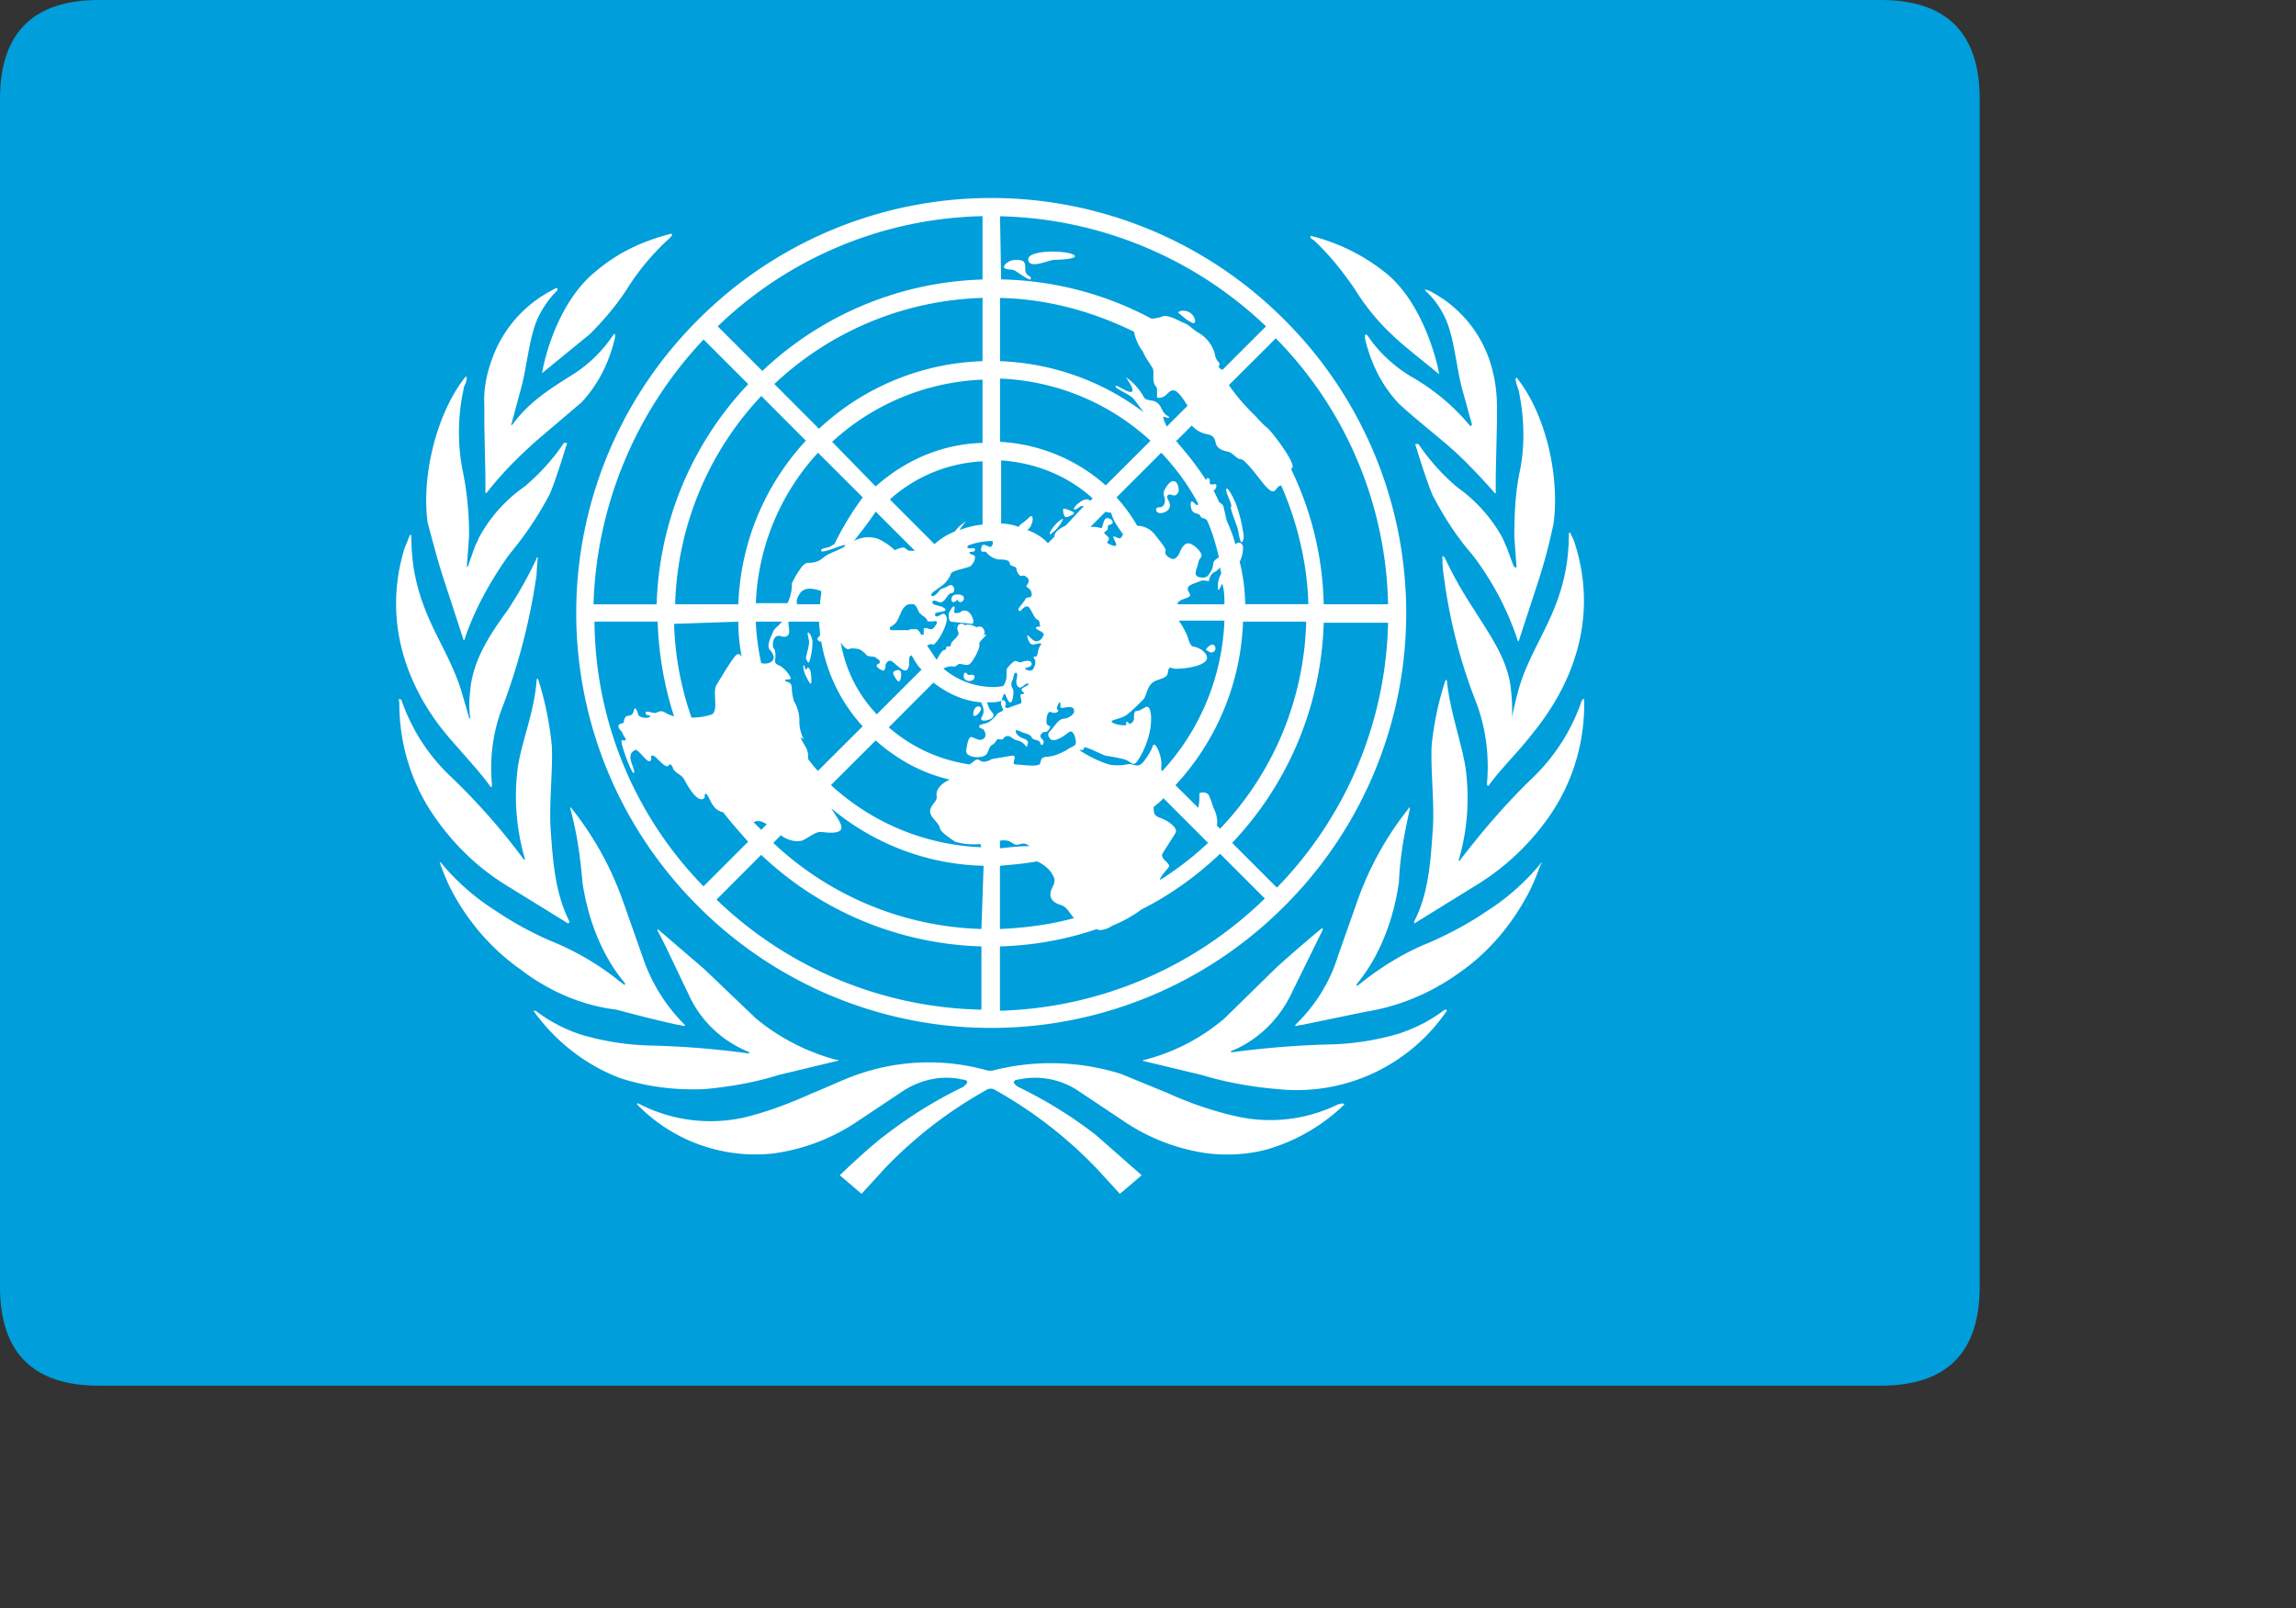<?xml version="1.0" standalone="no"?><!DOCTYPE svg PUBLIC "-//W3C//DTD SVG 1.1//EN" "http://www.w3.org/Graphics/SVG/1.1/DTD/svg11.dtd"><svg t="1755957610938" class="icon" viewBox="0 0 1462 1024" version="1.1" xmlns="http://www.w3.org/2000/svg" p-id="1332" xmlns:xlink="http://www.w3.org/1999/xlink" width="285.547" height="200"><rect x="0" y="0" width="1462" height="1024" fill="#333333" stroke="none"/><path d="M0 0m63.029 0l1134.524 0q63.029 0 63.029 63.029l0 756.349q0 63.029-63.029 63.029l-1134.524 0q-63.029 0-63.029-63.029l0-756.349q0-63.029 63.029-63.029Z" fill="#009EDB" p-id="1333"></path><path d="M851.902 703.342c-20.169 9.706-42.356 12.48-64.542 7.563a224.384 224.384 0 0 1-43.049-14.497l-30.506-12.543a149.253 149.253 0 0 0-81.938-2.08h-2.773a137.403 137.403 0 0 0-81.938 2.08c-10.337 3.53-20.043 8.383-30.506 12.543-13.866 6.24-28.426 11.786-42.986 15.253a98.956 98.956 0 0 1-64.542-7.627l-2.773-1.387c-0.693 0-0.693 0-0.693 0.63a105.07 105.07 0 0 0 86.728 31.262 126.058 126.058 0 0 0 54.142-20.8l29.119-19.413c11.156-6.933 24.329-9.77 36.809-6.933 6.933 0.63 1.387 4.16 0.693 4.853-17.333 8.32-34.036 18.72-49.289 30.506-10.4 7.627-29.119 25.653-29.119 25.653l13.866 11.849 15.253-16.703a275.5 275.5 0 0 1 63.848-49.226 5.231 5.231 0 0 1 6.303 0c23.573 13.173 45.066 29.813 63.785 49.226l15.316 16.703 13.866-11.849-29.182-25.653a277.517 277.517 0 0 0-49.226-30.506c-1.387-0.693-6.303-4.223 0.63-4.916a49.478 49.478 0 0 1 36.809 6.933l29.182 19.476a126.058 126.058 0 0 0 54.142 20.8c12.48 1.387 25.653 0.693 38.133-2.773a118.495 118.495 0 0 0 48.595-28.426s-0.693-0.693-1.387-0.693l-2.773 0.63z m68.071-60.382c-9.076 6.933-18.783 11.786-29.182 15.253a170.179 170.179 0 0 1-45.822 6.933 575.456 575.456 0 0 0-59.689 4.853c-1.387 0-2.08 0-1.387-0.63 17.333-6.933 31.199-20.863 38.826-37.502l19.476-39.582v-1.387c-1.387 0.63-20.8 17.333-29.876 25.653l-32.586 31.956a126.689 126.689 0 0 1-50.675 26.346h-0.693l-0.693 0.693 37.502 9.013c15.946 4.853 32.586 7.69 49.226 9.076a115.658 115.658 0 0 0 106.897-49.982c0-0.693-0.63-0.693-1.387-0.693z m61.012-93.031a146.417 146.417 0 0 1-34.666 30.569c-11.156 7.563-22.943 13.866-35.422 19.413-15.946 6.303-30.569 15.253-43.742 25.653l-2.773 2.08c-0.63 0-0.63 0-0.63-0.63 0-0.756 20.8-21.556 27.039-65.298 0.63-15.946 3.467-31.199 6.933-46.452v-1.387a202.386 202.386 0 0 0-33.342 59.689l-12.48 35.359c-4.853 15.946-13.866 30.569-25.716 42.356l-1.387 1.387v0.63c1.387 0 2.773-0.63 4.223-0.63l40.213-8.32c22.249-3.467 43.049-12.48 61.138-25.716 18.657-13.173 33.279-31.199 43.679-51.369 2.773-5.547 4.853-11.093 6.933-16.64 1.387-1.387 0.693-1.387 0-0.63z m26.346-104.124a123.537 123.537 0 0 1-31.893 49.982c-16.64 16.009-31.956 34.036-45.822 52.062 0 0.693-1.387 0-0.63-0.63 5.484-18.783 6.933-38.889 4.097-59.058-2.773-16.64-9.706-34.666-11.786-54.835l-0.63-0.63c0 0.63-0.756 1.324-0.756 2.017a197.281 197.281 0 0 0-8.32 40.276c-0.693 16.64 2.08 38.196 0.63 54.835-1.324 19.413-2.71 39.582-11.723 56.915v1.387l41.599-25.716c17.396-11.093 31.956-24.96 43.742-41.599 15.253-21.556 22.943-46.515 22.943-72.862v-2.836c-0.693 0-1.387 0.693-1.387 0.693z" fill="#FFFFFF" p-id="1334"></path><path d="M962.896 456.961c0.63 0 0.63 0 0 0 0-5.61 0-11.156-0.693-16.703-1.387-19.413-13.236-35.359-23.573-52.062a258.167 258.167 0 0 1-18.783-33.279s-0.63-0.693-1.387-0.693c0 1.387 0 7.627 0.693 11.093 3.467 27.733 10.4 55.529 20.8 81.938 6.303 16.64 8.383 33.973 6.933 51.306 0 1.387 0 1.387 0.756 2.08 6.24-9.013 18.72-21.493 26.346-31.199 7.627-9.706 49.289-56.915 29.182-122.15-0.693-2.773-2.143-5.547-3.53-8.32l-0.63 0.63c0 47.272-22.943 67.378-31.956 99.271-2.08 7.627-3.467 13.236-4.16 18.089z m0.63-97.191l-4.097-11.093-2.773-6.303a96.435 96.435 0 0 0-28.489-31.893 135.26 135.26 0 0 1-24.96-27.733h-2.08c0.63 2.08 6.933 22.88 11.093 32.586 6.933 13.236 15.253 26.409 24.96 37.502l2.143 2.773c11.786 15.946 20.8 33.279 27.039 52.062 0 0.63 0.693 0.63 0.693 0.63l11.786-36.053c4.16-12.48 7.627-25.653 10.4-38.826 4.16-31.262-5.547-70.845-23.573-93.031 0 0-0.693 0.693-0.693 1.387l0.693 2.773 1.387 4.16c3.467 16.64 4.16 34.666 0.693 51.369-2.773 13.236-3.467 27.103-3.467 40.969 0 2.08 1.387 19.413 1.387 20.106 0 0.693-0.693 0-1.387 0m-56.222-175.599a53.638 53.638 0 0 1 13.236 19.413c4.79 11.849 6.177 29.182 9.643 42.356l6.303 22.88c0 0.693-0.693 1.45-1.387 0.693a136.332 136.332 0 0 0-37.502-31.199 90.447 90.447 0 0 1-24.329-21.493l-3.467-4.853s-0.63-0.693-1.387 0v2.08c3.467 15.253 10.463 29.813 21.556 41.599 9.013 8.32 18.72 16.009 27.733 23.636 11.786 9.706 22.943 21.493 33.342 33.279 0 0 0.63 0.693 0.63 0v-11.093l0.756-33.342V258.419c0-11.093-2.08-22.88-6.303-33.279a77.4 77.4 0 0 0-36.053-39.582c-0.693-0.63-2.08-0.63-3.467-1.387 0 0 0 0.693 0.693 1.387z m-71.475-32.586c9.706 9.013 18.026 19.413 25.653 30.506 6.933 11.093 14.623 20.8 24.329 29.876 6.24 6.24 24.96 20.8 29.813 24.96-0.63-5.547-9.706-45.129-34.036-64.542a123.852 123.852 0 0 0-47.902-23.636v1.45l2.143 1.387z m-388.701 540.664c16.009-1.45 32.649-4.223 47.902-9.076l37.502-9.013h0.63s0-0.63-0.63-0.63H532.596a134.252 134.252 0 0 1-51.369-26.472l-32.649-31.199-29.813-25.653v1.387c2.773 4.16 13.236 27.103 19.413 39.582 7.627 17.333 21.556 30.506 38.889 37.439 0.63 0.693 0 0.693-1.387 0.693a561.779 561.779 0 0 0-59.689-4.853 170.179 170.179 0 0 1-45.822-6.933 97.695 97.695 0 0 1-29.119-15.253h-1.387c13.866 19.413 33.279 34.666 55.466 42.986 17.396 5.547 34.729 7.627 52.755 6.933z m-15.946-40.969c1.387 0 2.08 0.63 4.16 0.63v-0.63l-1.387-1.387a110.364 110.364 0 0 1-25.653-42.356L396.579 573.565a202.386 202.386 0 0 0-33.342-59.689v1.387c4.16 15.253 6.303 30.506 7.627 46.452 6.303 43.049 27.103 63.848 27.103 64.542 0 0.693 0 1.387-0.693 0.693l-2.773-2.08a172.448 172.448 0 0 0-43.742-25.653 218.522 218.522 0 0 1-35.422-19.413 146.354 146.354 0 0 1-34.666-30.569h-0.693c2.08 5.547 4.16 11.093 6.933 16.64 10.4 20.169 25.653 38.196 44.372 51.369 18.089 13.866 38.889 22.943 61.138 25.716 13.173 3.467 26.346 6.933 39.519 9.706zM320.188 562.409l41.662 25.716s0.693-0.693 0.693-1.387c-9.013-18.089-10.4-37.502-11.786-56.915-1.387-17.396 1.387-38.196 0.63-54.835a204.088 204.088 0 0 0-8.257-40.969c0-0.63-0.693-1.387-0.693-2.08l-0.693 0.693c-1.387 20.169-9.076 38.196-11.849 54.835-2.773 19.413-1.387 39.582 4.223 58.995 0.63 0.693-0.693 1.387-0.693 0.693a409.752 409.752 0 0 0-45.822-52.062 121.142 121.142 0 0 1-31.956-49.289s-0.63-0.63-1.387-0.63c-0.63 0 0 1.324 0 2.71 0 25.716 7.627 51.369 22.943 72.925 11.093 15.946 25.653 30.506 42.986 41.599z m-7.563-61.075c0.63-0.63 0.63-0.63 0.63-2.08a108.032 108.032 0 0 1 7.627-51.369c9.706-26.346 16.703-53.386 20.8-81.875 0-3.467 0.756-9.706 0.756-11.093-0.693 0-0.693 0-0.693 0.63a258.041 258.041 0 0 1-18.783 33.405c-11.093 15.253-22.186 31.893-23.573 51.306a66.874 66.874 0 0 0 0 16.703s0 0.63-0.693 0.63v-0.63l-4.853-16.703c-9.706-31.893-31.956-52.062-31.956-99.208l-0.63-0.693c-1.45 2.773-2.143 5.547-3.53 8.32-20.169 65.235 20.8 112.444 29.182 122.15 8.32 9.706 19.413 21.493 25.653 30.506z m-29.182-129.777l11.786 36.116s0.63 0 0.63-0.693c6.303-18.783 16.009-36.116 27.103-52.062l2.08-2.773c9.77-11.786 18.089-24.329 25.023-37.502 4.16-9.706 10.4-30.506 11.093-32.586h-2.08c-6.933 10.4-15.253 19.413-24.96 27.733a94.292 94.292 0 0 0-29.182 32.649c-0.693 2.08-2.08 4.16-2.773 6.24l-4.16 11.786s-0.693 1.387-0.693 0 1.387-17.333 1.387-20.169c0-13.866-1.387-27.733-4.16-40.906a127.823 127.823 0 0 1 0.63-51.369c0-1.387 0.756-2.773 1.45-4.16 0-0.693 0.63-2.08 0.63-2.773 0-0.693 0-0.693-0.63-1.387-18.026 22.186-28.489 62.462-24.329 93.031 3.53 13.173 6.933 26.346 11.156 38.826z m24.96-101.351l0.693 33.342v10.4h0.693c9.706-12.48 20.8-23.573 32.649-34.036l27.733-23.573c11.093-11.786 18.026-26.346 21.493-41.599v-2.08h-0.63l-3.53 4.853c-6.24 8.32-14.497 15.946-23.573 21.493-16.64 10.4-27.733 18.026-37.502 31.199-0.63 0.693-1.387 0.693-0.63-0.63l6.177-22.943c3.53-13.236 4.916-30.506 9.77-42.356a60.319 60.319 0 0 1 13.173-19.413v-1.387c-1.387 0-2.08 0.693-3.467 1.387a79.606 79.606 0 0 0-36.809 40.276c-4.16 10.4-6.933 21.493-6.24 33.279v11.786z m36.809-32.586l30.506-24.96c9.013-9.076 17.333-18.783 24.329-29.876a153.791 153.791 0 0 1 25.653-30.506l2.08-2.143V148.749c-17.333 4.223-34.036 11.849-47.902 23.636-25.653 20.169-34.036 59.689-34.666 65.235z m278.967 215.181c2.08-2.836-2.773-4.916-4.16 0-1.387 4.853 2.08 3.467 4.16 0z m52.755-122.213c-2.08-0.63-9.706 8.383-8.32 9.77a23.069 23.069 0 0 0 8.32-9.77z m1.387-1.387c1.387 0.693 6.303-2.08 5.547-2.773-0.63-0.63-6.933-3.467-6.933-2.08 0 2.773 0.693 4.16 1.387 4.853zM772.107 415.362c2.773-0.693 2.08-4.853 0-4.853s-4.853 3.467-4.16 3.467c0.63 0 2.773 2.08 4.16 1.387z m-34.036-92.338c-2.08 0-2.773 2.08-0.63 3.467 2.017 0.693 3.404 0 4.79-0.63a4.664 4.664 0 0 0 2.773-4.223c0-2.08-2.773-4.853-1.387-6.24 1.387-1.387 3.467 0.693 4.853 0a3.782 3.782 0 0 0 2.08-3.467c0-1.387-0.63-5.547-3.467-5.547-2.773 0-5.547 5.547-5.547 5.547a5.862 5.862 0 0 0 0 4.853c0.693 2.773 0 6.303-3.467 6.303zM783.83 323.718c0 1.387 3.467 10.4 4.16 12.48 0.693 2.08 1.387 9.706 2.773 9.013 1.387-0.693 1.387-4.853 0.693-6.933a89.69 89.69 0 0 0-3.467-14.56c-0.63-2.773-5.547-13.236-6.933-12.543-1.387 0.693 2.08 6.933 2.773 9.77 0.693 2.773-0.693 1.387 0 2.773z m-24.266-117.991c2.08 0.63 2.08-3.467-1.387-6.303-3.467-2.71-9.013-1.324-7.627 0 2.773 2.143 5.547 4.916 9.013 6.303z m-104.124-29.876c-4.853-2.773-0.693-6.933-4.16-9.706-4.16-1.387-8.32-0.693-11.093 2.08-3.467 4.16 4.16 2.773 6.24 4.16 2.08 1.387 9.013 6.303 9.706 5.547 0.693-0.63 0-2.08-0.693-2.08z m27.733-13.866c-6.24-2.773-29.119-2.773-28.426 3.467 0.63 6.303 13.236 0 16.64 0 3.467 0 17.396-0.693 11.786-3.467zM620.017 429.859c-1.387-0.63-3.467 0.693-4.16-0.63-0.63-1.45-2.08-0.756-2.08 0 0 0.63-0.63 2.017 0.693 3.404a4.223 4.223 0 0 0 5.547 0 2.143 2.143 0 0 0 0-2.773z m-13.173-46.452c2.08 0 2.08-1.387 2.773-1.387 0.693 0 0 1.387 2.08 1.387s4.16-4.853-2.08-4.853c-4.853 0-4.16 4.853-2.773 4.853z m8.32 5.547c-3.467-0.693-2.773 1.387-5.547 1.387-4.16 0.63-0.63-2.773-2.08-4.16-0.63-0.693-2.773 2.773-3.467 4.853 0 1.387 0 4.16 1.387 4.853l13.236 1.387c2.71 0 0-7.627-3.53-8.32z m-42.986 45.066c1.387 0 2.08-4.16 1.387-6.24-0.693-2.08-4.853-0.63-4.853 0.693 0 1.387 2.773 5.547 3.467 5.547z m-55.529 0c0-1.387 0-6.933-1.387-8.32-1.387-1.387-1.387 0.693-2.08 0.693-0.693 0-0.693-2.773-1.387-2.773s0 4.16 1.387 6.933 3.467 6.933 3.467 3.467z m-1.387-12.48a39.33 39.33 0 0 0 2.08-12.48c0-3.467-2.08-6.303-2.773-6.303-0.693 0 0 2.143 0.63 5.61 0 3.467-1.324 6.933-2.017 10.4 0 0.693 1.387 4.16 2.08 2.773z" fill="#FFFFFF" p-id="1335"></path><path d="M444.481 577.032a263.462 263.462 0 0 0 373.384 0 263.462 263.462 0 0 0 0-373.384 263.462 263.462 0 0 0-373.384 0 263.462 263.462 0 0 0 0 373.384zM378.553 395.823h40.213c0.693 20.8 4.16 40.969 10.463 60.382-2.08-0.693-4.16-1.387-6.303-2.773-2.773-1.387-4.853 0.63-5.547 0.63-2.773 0-6.24-2.017-6.24 0 0 2.143 2.773 0.756 2.773 2.143 0 1.387-6.933 1.387-7.563-1.387-0.756-2.773-2.143-5.547-2.836-2.08-0.63 3.467-3.467 2.773-4.853 3.467a5.294 5.294 0 0 0-1.387 3.467c0 1.387-3.467 0.63-3.467 2.773 0 2.08 2.08 2.773 2.773 4.853 0.693 2.08 2.773 3.467 1.387 4.16-1.387 0.693-0.693-0.693-2.08 0-1.387 0.693 6.303 21.493 7.627 20.8 1.387-0.63-2.08-6.933-2.08-9.706s0.693-3.467 2.773-4.853 7.627 8.32 9.706 6.933c2.08-1.387-0.63-2.773 1.387-3.467 2.08-0.63 8.32 9.013 10.463 6.303 1.387-2.143 2.773 1.324 2.773 2.017 2.08 3.467 5.547 3.467 7.563 7.627 2.143 4.16 6.933 11.849 10.463 11.849 3.467 0 1.387-3.467 2.773-3.467s2.773 4.853 4.853 7.563a10.085 10.085 0 0 0 6.303 4.223c4.79 6.24 10.337 12.48 15.883 18.72l-28.426 28.426a243.797 243.797 0 0 1-69.395-168.603z m229.741-57.609l-2.836 1.387a38.889 38.889 0 0 0-10.4 6.933l-28.426-28.489a95.174 95.174 0 0 1 58.995-24.266v40.276a55.655 55.655 0 0 0-14.56 3.467 25.842 25.842 0 0 1 4.16-5.547s-4.853 2.773-6.933 6.24z m-21.556 65.928v1.387c0-1.387-0.63-2.08-1.387-3.467-0.63-0.693-1.387-1.387-2.08-1.387H579.868l-1.387 0.63h-9.706c-1.387 0-2.08 0-2.08-0.63-0.693-2.773 3.467-0.693 6.24-9.013 0.693-0.693 0.693-2.08 1.387-2.773l0.693-1.387 0.693-0.693 0.693-0.693c1.387-1.387 2.773-1.387 4.16-1.387h1.387l1.387 1.387 2.08 4.16c0.693 0.63 1.387 0.63 1.387 1.387 1.387 0.63 2.08 1.387 2.773 2.08l0.693 0.63v0.756c0.693 0.63 0.693 0.63 1.387 0.63h2.773c1.387-0.63 1.387 0 2.08 0v0.756c0 0.63 0 0.63-0.63 1.387 0 0.63-0.756 0.63-0.756 1.387-0.63 0.63-1.387 1.387-2.08 1.387-1.387 0-2.773-0.693-3.467-0.693-0.63 0-1.387 0-1.387 0.63v3.53M511.796 470.827a25.401 25.401 0 0 1-2.773-12.48 23.384 23.384 0 0 0-3.467-11.786 34.855 34.855 0 0 1-1.387-8.383c0-4.853-4.16-3.467-4.16-4.853s3.467 0 3.467-1.387-4.16-6.933-7.627-8.32c-3.467-1.387-2.08-3.467-2.08-5.547 0-2.08 0-4.16-1.387-5.547-0.693-2.773 0-7.627 3.467-7.627 1.387 0 3.467 1.387 5.547 0 2.08-1.387 0.63-5.547 0.63-9.013h19.539c0 2.773 0.63 6.24 0.63 9.013-1.387 0.63-2.08 2.08-1.387 2.773 0.693 0.63 1.387 1.387 2.08 0.63 3.467 20.169 12.48 38.952 26.409 54.205l-28.489 28.426c-2.08-2.08-4.16-4.853-6.24-7.563v-2.143c0-4.853-3.467-7.627-4.853-11.786m-25.023-47.209a161.039 161.039 0 0 1-3.467-26.346H497.93c-1.387 2.08-4.853 4.16-5.547 6.24-0.693 2.08-4.853 9.013-2.08 11.786 6.24 6.933-1.387 9.706-5.61 8.32z m3.53 102.737l-3.53 3.467-4.853-4.853c2.773-1.387 5.547-0.693 8.383 1.387z m42.986-178.372c-0.63 0-0.63 0.63-1.387 0.63-2.08 2.143-7.563 1.45-6.933 3.53 0.693 2.08 15.253-4.853 15.253-3.467s-6.24 3.467-10.4 5.547c-4.16 2.08-5.547 5.547-12.48 5.547-3.467 0-4.853 2.773-6.303 4.853A51.81 51.81 0 0 0 504.233 371.557a27.229 27.229 0 0 1-2.773 12.543h-20.169a150.009 150.009 0 0 1 39.582-95.804l28.489 28.426a189.718 189.718 0 0 0-18.089 29.876z m26.409-20.8l24.96 24.96H579.868c-2.773 0-2.773-2.08-4.853-2.08-4.16 0.63-4.853 2.08-5.547 1.387a38.889 38.889 0 0 0-10.4-6.933 19.035 19.035 0 0 0-13.866 0.63c-0.756 0-0.756 0.756-1.45 0.756 4.916-6.303 9.77-12.48 13.866-18.72z m-34.666 50.612c0 2.773-0.756 5.547-0.756 8.383h-14.56c-0.693-2.143 0-4.223 1.387-6.303 1.387-2.773 4.853-4.16 8.32-3.467a21.43 21.43 0 0 1 5.547 1.387z m12.417 32.649l1.387 2.08c1.387 1.387 2.773 2.773 4.16 2.08 1.387-0.693 4.853 0 5.61 0 2.08 0.693 3.467 2.08 4.853 3.467 1.387 2.08 4.16 0.693 6.24 2.08 2.08 1.387 4.16 2.773 1.387 4.16-2.773 1.387 2.773 4.16 3.467 4.16 0.63 0 1.387-1.387 1.387-3.467 0-0.63 1.387-3.467 3.467-2.773 2.08 0.693 8.32 8.32 10.4 5.547 2.08-2.773 0.693-6.24 1.387-7.563 0-0.756 0.693-1.45 1.387-1.45 2.08 3.467 3.467 6.303 6.303 9.013l-28.489 28.489a87.295 87.295 0 0 1-22.943-45.822z m22.249-99.271l-27.733-28.426a150.009 150.009 0 0 1 95.741-39.582v40.276c-25.023 0.63-48.595 10.4-68.071 27.733z m-36.116-36.746l-28.426-28.489a201.567 201.567 0 0 1 132.55-54.835v40.276a159.905 159.905 0 0 0-104.124 43.049z m-8.32 7.563a161.355 161.355 0 0 0-43.049 104.187h-40.213c1.387-49.289 20.8-96.498 54.835-132.613l28.426 28.489z m-43.049 115.28c0 7.563 0.693 14.56 2.08 22.186-0.63 0-0.63-2.08-2.773-1.387-2.08 0.693-9.706 13.866-13.173 19.413-2.773 4.853 1.387 15.316-2.773 18.783a39.33 39.33 0 0 1-12.48 2.08h-0.693a197.218 197.218 0 0 1-11.093-59.689l40.969-1.387z m154.8 247.074a250.226 250.226 0 0 1-168.666-70.088l28.426-28.489a212.66 212.66 0 0 0 140.24 58.302v40.276z m0-51.369a201.567 201.567 0 0 1-132.55-54.835l4.853-4.853a15.127 15.127 0 0 0 3.467 2.08c2.773 1.387 6.24 2.08 9.706 1.387 2.773-0.693 8.32-5.547 11.786-5.547 3.467 0 9.013 1.387 12.48-0.693 3.467-2.08-2.08-9.013-4.16-12.48-0.63-0.693-0.63-1.387-1.387-2.08 27.103 22.88 61.769 36.053 97.191 36.746l-1.387 40.276z m0-52.062a150.009 150.009 0 0 1-95.804-39.582l28.489-28.426c13.173 11.786 29.119 20.8 47.146 24.96-6.24 2.773-9.013 6.933-8.32 10.463 0.693 3.467-4.16 5.547-4.16 9.706s5.547 6.933 6.303 11.093c0.63 2.08 5.484 5.547 9.706 8.32a42.797 42.797 0 0 0 15.946 1.387l0.63 2.08z m-1.387-55.466c-2.08-1.45-3.467 1.324-6.303 2.71a100.09 100.09 0 0 1-51.306-23.573l28.426-28.489c9.013 6.933 19.476 11.849 30.569 12.543 0 1.387 1.387 2.773 1.387 5.547s-2.08 4.16-1.387 5.547c0.63 1.387 6.933 0 7.563-2.08 0.756-2.08-2.017-3.467-2.71-5.547-0.693-1.387-0.693-2.08-1.387-3.467h2.08c2.08 0 4.16 0 6.24-0.693a1.513 1.513 0 0 0 1.387-1.387c0-0.693 0.693-1.387 0.693-2.143 0-0.63 0.693-0.63 0.693-1.387l0.693 0.693c0.693 1.45 2.08 5.61 3.467 4.916 1.387-0.693 2.08-6.933 1.387-8.383a5.231 5.231 0 0 1 0-6.24c0-0.63 0.693-4.853 2.08-4.16 1.387 0.693 0 4.16 0 5.547 0 2.08 1.387 4.853 3.467 3.467 1.387-0.63 2.773-2.773 4.16-2.08 1.387 0.693-3.467 2.08-4.16 3.467-0.63 1.387 2.08 2.08 1.387 2.773-0.63 0.693-1.387 0-2.08 0.693-0.63 0.693 1.387 4.916 0 5.61-1.387 0.63-6.24 2.08-7.563 2.773-1.45 0.63-2.836-0.693-2.143-1.387 0.693-0.693 0-3.467-1.387-3.467s-1.387 0.63-1.387 2.08c0 1.387 1.387 3.467 1.387 4.16 0 0.63-2.08 1.387-3.467 2.08a21.115 21.115 0 0 1-5.547 5.547c-2.08 1.387-6.303 1.387-6.303 2.773s2.143 1.387 2.836 2.08c1.387 2.08 2.08 4.853-0.693 6.24-2.773 1.387-6.303-2.08-7.627-1.387-1.387 0.63-2.08 4.16-2.773 8.32-0.693 4.16 7.563 5.547 11.786 3.467 2.773-1.387 2.08-5.547 4.853-6.933 2.773-1.387 2.08-4.16 4.853-3.467 2.773 0.693 2.08-2.08 4.853-2.08s2.773 2.08 6.303 2.773c5.484 1.387 5.484 5.547 6.177 3.467 0.693-2.08 1.387-3.467-2.773-4.853s-6.24-6.303-2.773-4.853c4.16 2.08 7.627 2.08 8.32 4.16 0.693 2.08 4.853 1.387 5.547 3.467 0.693 3.467 3.53 0 1.387-2.08-2.08-2.08-1.387-2.773 0-4.16 1.387-1.387 2.143 0.63 4.16-2.08 2.143-2.773-0.63-2.08-1.324-3.467-0.693-1.387 0-9.013 2.71-7.627 2.836 1.387 5.61-0.693 4.223-1.387-1.387-0.693 0.63-4.853 1.387-4.853 0.63 0 0 2.773 0.63 3.467 0.756 0.63 7.69-2.08 8.383 1.387 0.63 3.467-4.853 5.547-6.303 5.547-2.71 0-4.79 2.773-6.933 5.547-2.08 2.773-4.16 3.467-2.71 6.24 1.324 2.773 4.16 2.08 6.933 0.63 2.773-1.324 4.853-3.404 6.24-4.097 2.773-1.387 4.853 6.933 3.467 8.32-1.387 1.387-4.16 2.08-5.547 3.467-4.16 2.08-8.32 4.16-13.236 4.16-2.773 0.693-2.773 1.387-3.467 4.16-0.63 2.773-13.173 0.693-15.946 0.693-2.773 0 2.08-6.24-2.08-5.547l-12.48 2.08c-0.693 0-4.853 3.467-8.32 0.693z m36.746 64.479c3.467 1.387 6.933 4.16 9.013 6.933 2.143 3.467 2.836 4.853 1.45 8.32-3.53 6.303-2.143 10.463 4.853 12.543 4.16 1.387 5.547 5.547 8.32 8.32-15.316 4.16-31.262 6.24-47.209 6.933v-40.276c7.627-0.63 15.946-1.387 23.573-2.773z m-23.573-8.32v-4.853c9.013-1.387 6.933 4.16 13.236 2.08a5.421 5.421 0 0 1 5.484 1.387c-6.24 0-12.48 0.693-18.72 1.387z m0 103.368v-40.906c20.8-0.63 41.599-4.16 61.769-11.093 0.693 0.693 1.387 0.693 2.08 0.693a14.497 14.497 0 0 0 7.627-2.773c6.933-2.773 13.236-6.303 18.72-10.4 18.089-9.013 35.422-21.556 49.982-35.422l28.489 28.489a251.675 251.675 0 0 1-168.666 71.475z m112.444-362.922l9.706-9.706a17.207 17.207 0 0 0 9.706 5.547c3.467 0.63 4.853 2.08 5.547 5.547 0.693 3.467 4.16 4.853 7.627 5.547 3.53 0.63 5.547 4.853 8.383 4.853 2.773 0 11.786 12.48 15.253 16.64 2.08 2.08 4.853 5.547 6.933 2.773s2.08-2.08 3.467-2.773c10.4 23.636 16.64 49.982 17.333 75.635h-40.213a120.386 120.386 0 0 0-3.53-27.039 19.161 19.161 0 0 0 2.143-9.013c0-2.773-2.773-4.16-4.916-2.08-1.324-5.547-3.467-10.4-5.547-15.253-0.63-2.773-1.387-6.303-2.08-9.013 0-0.756-1.387-1.45-2.773-2.836-1.387-2.773-2.08-4.853-3.467-6.933 2.08-1.387 2.773-4.853 0-4.16-4.16 0.693-1.387-2.08-2.773-3.467s-1.387 0-2.08 0.693a193.436 193.436 0 0 0-18.026-23.573v-0.693c-1.387 0-1.387-0.693-0.693-0.693z m24.266 235.288c-1.387-2.773-2.08-6.303-3.467-9.013-0.63-2.773-6.24-2.773-6.24-1.387 0 2.773 0 5.547-0.63 8.32v0.63l-14.623-14.497a161.355 161.355 0 0 0 43.049-104.124h40.213a198.416 198.416 0 0 1-54.835 131.857l-2.08-2.08c0.693-2.773 0-6.303-1.387-9.706z m-33.279 27.733c2.08-3.467 6.24-9.706 8.32-13.236 2.08-3.404-5.547-8.257-9.706-9.643-4.16-1.387-4.16-3.467-4.16-6.933a44.562 44.562 0 0 0 6.24-5.547l28.426 28.426a199.424 199.424 0 0 1-30.506 23.573c-0.693-1.387 4.16-6.24 5.547-8.32 1.387-2.08-5.547-4.853-4.16-8.32z m17.333-165.893c-3.467-4.853 1.387-5.547 6.303-7.563 2.71-1.45 6.177 0.63 6.177-0.756s1.387-4.16 2.773-4.853c1.387-0.63 3.467-2.08 4.16-3.467 0 1.387 0.693 2.773 0.693 4.16a15.82 15.82 0 0 0-2.08 7.627c0 2.08 0 4.853 2.08 0 0-0.63 0.693-0.63 0.693-1.387 1.387 4.853 1.387 9.013 1.387 13.236h-29.813v-0.693c2.08-3.53 9.706-2.836 7.627-6.303z m5.547-56.915s0 0.693-0.63 0.693c-0.756 0.693-4.223-4.853-4.223-0.63 0 4.16 1.387 5.547 4.16 6.24 2.773 0.63 1.387 2.08 3.467 2.773 0.693 0 2.08 0.63 2.773 1.387 3.467 7.563 5.547 15.253 7.627 23.573a9.58 9.58 0 0 0-2.773 2.08c-1.387 1.387-0.63 4.16-2.08 6.303-2.08 3.404-2.773 5.484-8.32 4.097-3.467-1.387-0.63-5.547 0-9.013 0.693-3.467 2.08-2.773 2.08-4.853s-6.933-9.706-10.4-6.933c-3.467 2.773-2.773 5.547-5.547 8.32-1.387 1.387-2.773 1.387-4.853 0s-2.773-2.773-2.08-4.16c0.63-1.387-4.853-7.627-6.933-10.4a14.497 14.497 0 0 0-11.156-5.547 108.851 108.851 0 0 0-13.173-18.089l28.489-28.426c9.706 10.4 17.333 20.8 23.573 32.586z m-47.902 19.476l-1.387 2.08c-0.63 1.387-4.16-1.387-4.853-0.693-0.63 0.63 4.853 7.563-0.63 5.547-5.61-2.08-2.143-2.08-2.143-4.16s-4.853-3.467-2.08-4.853 0-3.467 2.773-4.16c2.773-0.693 2.08-3.467-1.387-4.16-3.467-0.693-2.773 7.563-4.853 6.24-2.08-0.693-4.16-0.693-6.24-0.693l9.706-9.706a6.303 6.303 0 0 0 3.467 0.63c1.387 5.61 4.853 9.77 7.627 13.866z m-11.093 140.87c4.16 0.693 9.013 1.387 13.236 2.773 2.71 1.387 4.79 4.16 6.933 0.693 4.16-6.24 6.933-13.173 8.32-20.8 1.387-10.4-0.693-13.866-2.08-13.866-1.45 0-4.16 2.773-6.933 2.773-1.45 0-1.45 2.773-1.45 4.853s-2.773 4.16-3.467 2.773c-0.63-1.387-2.08-0.693-1.387 0.63 0.693 1.45-5.547 0.756-8.32-0.63-4.16-2.08 4.853-2.08 9.013-5.547 3.467-2.773 6.933-6.303 10.4-9.706 2.143-3.53 2.143-7.69 5.61-10.463 3.467-2.773 9.013-2.08 9.706-6.24 0.63-4.16 1.387-3.467 3.467-2.773 2.08 0.693 21.493-0.63 21.493-6.933 0-2.773-4.16-6.24-8.32-6.933-2.773 0-3.467-5.547-4.853-8.32-1.387-2.773-2.773-5.547-4.853-8.32h29.119a150.072 150.072 0 0 1-39.519 95.804l-0.693-0.756v-2.773c0.63-5.547-3.467-14.56-4.853-13.173-1.387 1.387 0 1.387-4.16 7.627-1.45 2.08-3.53 5.547-6.303 5.547-2.773 0-2.773-1.387-6.933-0.63a29.876 29.876 0 0 1-11.093 0 77.085 77.085 0 0 1-18.72-9.076c0.63-0.63 2.773 0.693 2.773-1.387s11.093 4.16 13.866 4.853zM813.076 565.245l-28.489-28.489a212.597 212.597 0 0 0 58.302-140.177h40.969A249.028 249.028 0 0 1 813.076 565.245z m70.782-180.452h-40.969a206.672 206.672 0 0 0-20.8-86.098l0.693-0.63c2.773-2.836-13.236-23.636-15.946-25.716-2.773-2.08-5.547-5.547-9.013-9.013a123.852 123.852 0 0 1-15.316-18.089l29.876-29.813a248.272 248.272 0 0 1 71.475 169.359z m-247.074-247.074a253.377 253.377 0 0 1 169.359 70.088l-27.733 27.733c-1.45-0.693-2.836-1.387-2.143-2.773 1.387-2.08-2.08-2.08-2.773-7.627a22.06 22.06 0 0 0-10.4-13.236c-3.467-2.017-5.547-4.79-9.013-6.177-3.467-1.387-10.4-5.61-13.866-4.223a24.644 24.644 0 0 1-6.933 1.45 211.589 211.589 0 0 0-95.804-25.023l-0.693-40.276z m0 51.999c29.813 0.693 58.302 8.32 85.341 21.556a28.993 28.993 0 0 0 5.547 12.48c1.387 3.467 3.53 6.24 5.61 9.706 2.08 2.08 0.63 6.303 1.387 9.706 0 1.387 1.387 2.773 2.08 4.16v5.547c0 0.693 2.773 0.693 4.853-0.63 2.08-1.45 3.467-4.223 6.24-3.53 2.773 0.693 6.24 6.303 8.32 9.706l-13.236 13.236c-1.324-2.773-2.71-6.303-2.017-6.303 0.63 0 2.08 0.756 2.773 0.756 2.773 0-2.08-2.08-2.08-2.773-2.08-2.143-2.08-4.916-4.853-6.933-2.773-2.143-6.933-0.756-8.383-3.53a38.007 38.007 0 0 0-11.093-12.48c-0.63 0 5.547 7.627 3.467 9.013-2.08 1.387-9.706-4.853-10.4-3.467-0.63 1.387 8.32 4.853 11.093 7.627 1.387 1.387 4.16 5.547 6.933 9.076a161.481 161.481 0 0 0-91.581-32.649V189.718z m0 51.369a150.009 150.009 0 0 1 95.804 39.582l-28.489 28.426a110.238 110.238 0 0 0-67.315-27.733v-40.276z m0 52.062c22.186 1.387 43.049 9.706 58.995 24.266l-1.387 1.387-1.387-0.63c-3.467-1.45-10.4 5.547-9.013 6.24 1.387 0.63 4.16-2.836 5.547-2.143h0.63l-11.723 12.543c-3.467 1.387-6.933 4.16-6.933 6.24v0.63l-4.223 4.223-2.08-2.08a35.233 35.233 0 0 0-11.093-6.303c2.08-1.324 2.773-3.404 3.467-6.177 0-4.16-1.387-2.773-3.467-0.693s-4.16 2.773-5.547 4.853a31.452 31.452 0 0 0-11.093-2.08V293.085h-0.693z m-4.853 51.369c0.63 1.387 0 2.773-0.693 3.467-1.387 1.387-5.547-3.467-6.303 0.63-1.324 4.223 2.836 2.143 2.836 2.836a12.858 12.858 0 0 0 8.32 4.853c2.773 0 6.933 0 6.933 2.773 0 1.387 3.467 1.387 4.16 2.773 0 2.08 2.08 5.547 3.467 4.853 1.387-0.63 3.467 0.693 4.16 2.08 0.693 1.387 0 2.08-0.63 3.467-2.143 2.08 2.017 1.387 2.71 5.547 0.693 4.16-3.467 1.387-4.16 4.16-1.387 2.143-2.773 3.53-4.16 5.61-0.63 0.63 0.693 2.08 1.387 1.387 0.693-0.693 2.08-2.773 4.16-2.773s4.16 7.563 6.303 8.32c2.017 0.63 1.324 3.467 2.017 4.16 0.693 0.63-3.467 0-2.773 1.387 0.693 1.387 4.916 2.08 4.916 4.16-0.693 2.08-2.143 4.16-4.916 4.16-2.08 0-5.547-4.853-5.547-3.467s1.387 5.547 3.467 5.547 6.933-2.08 4.853 0.693-1.387 6.933-2.773 6.933-2.08 0-0.63 2.08c0.63 2.08 0 4.16-1.45 6.303-1.387 1.324-4.853 0-4.853-0.756 0-0.63 4.16-0.63 4.16-2.773 0-2.08-2.08-2.773-6.24-1.387-2.08 0.693-2.773-0.63-4.16-0.63-1.387 0-5.547 4.79-5.547 5.484v3.467a11.723 11.723 0 0 1-2.08 6.933c-2.773 0.693-4.853 0.693-7.627 0.693a49.163 49.163 0 0 1-30.569-11.786 13.047 13.047 0 0 1 5.547-1.387c2.143 0.693 2.836-0.63 4.223-1.387 1.387-0.63 4.853 1.387 6.933 0s6.933-10.4 6.24-12.48c-0.693-2.08 4.853-5.547 4.16-6.303-0.693-0.63-1.387 0.756-1.387 0 0-0.63 1.387-0.63 0-3.404s-3.467-1.387-4.853-1.387c-2.08-1.387-5.547-2.08-6.303-1.387-0.63 0.63-2.71-1.387-3.404-0.693-0.693 0-2.08 0.63-2.08 2.08-0.693 1.387 0.63 2.773 0.63 4.16-0.63 2.773-4.853 4.853-4.853 6.933s-2.08 0.693-2.773 1.387c-0.63 0.693 0 2.08-1.387 2.08s-3.467 3.467-4.853 6.303c-2.08-2.836-4.16-6.303-6.24-9.076 1.387-0.693 2.773-1.387 3.467-0.693 2.08 1.387 10.4-13.236 9.013-17.333-1.387-4.16-3.467-1.387-5.547-0.693-2.08 0.63-2.08-1.387-1.387-2.08 0.693-0.693 9.706-0.693 4.853-3.467-2.08-1.387-7.563-1.387-6.933-3.467 0.693-2.143 3.467 0 4.16 0 3.467 1.387 5.547-5.61 7.627-5.61 3.53 0 2.143-6.933-1.387-4.853-3.467 2.08-4.853 1.387-6.24 3.467-1.387 2.08-4.853 4.853-4.853 2.08 0-1.387 7.627-5.547 9.013-7.563a15.127 15.127 0 0 0 3.467-5.61c0.693-2.08 10.463-3.467 12.543-4.853 1.387-1.387 2.773-3.467 2.773-5.547 0-2.08-2.773-1.387-3.467-2.773-0.693-1.387 3.467 0 3.467-2.08s-3.467 0-4.853-1.387c0-0.693 0-0.693 0.63-1.387a44.625 44.625 0 0 1 15.316-2.773h1.387z m-6.303-206.862v40.339a212.66 212.66 0 0 0-140.177 58.239l-28.426-28.426a250.226 250.226 0 0 1 168.666-70.151zM448.011 216.19l28.426 28.426a212.66 212.66 0 0 0-58.302 140.24h-40.213a256.907 256.907 0 0 1 70.088-168.666z" fill="#FFFFFF" p-id="1336"></path></svg>